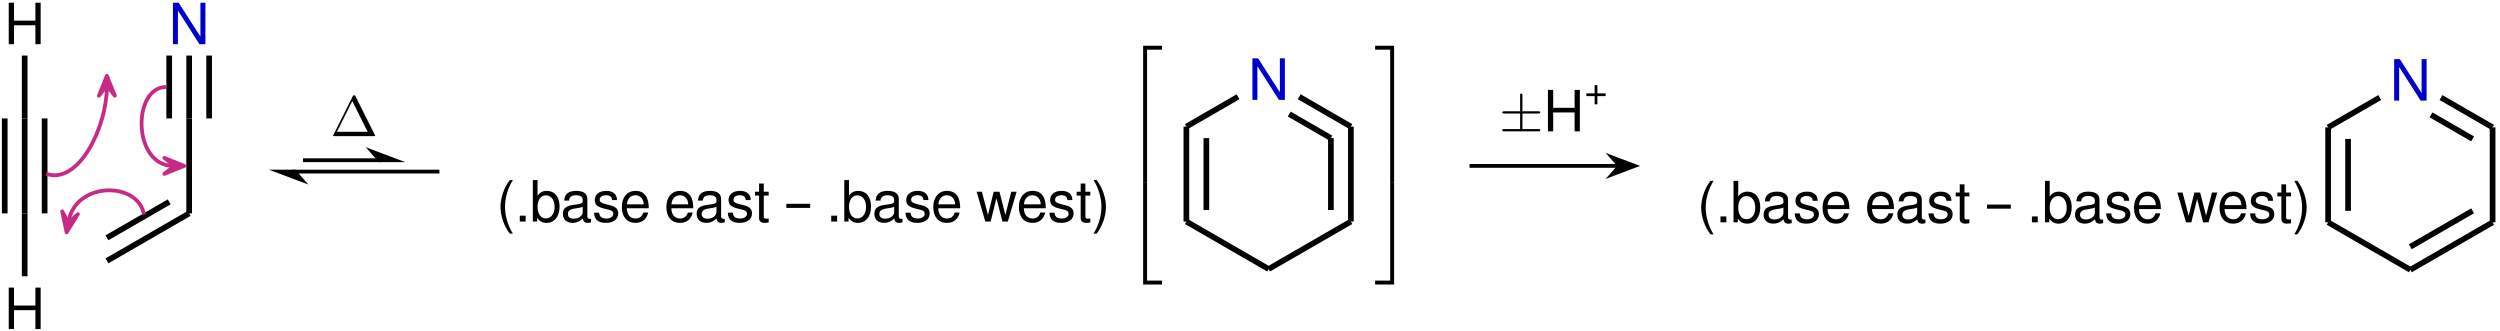 <?xml version="1.0" encoding="UTF-8"?>
<svg xmlns="http://www.w3.org/2000/svg" xmlns:xlink="http://www.w3.org/1999/xlink" width="438pt" height="58pt" viewBox="0 0 438 58" version="1.1">
<defs>
<g>
<symbol overflow="visible" id="glyph0-0">
<path style="stroke:none;" d="M 6.172 -5.188 C 6.172 -6.344 5.344 -7.094 4.047 -7.094 C 2.609 -7.094 1.859 -6.297 1.859 -4.766 L 2.719 -4.766 C 2.719 -5.656 2.953 -6.312 4 -6.312 C 4.766 -6.312 5.281 -5.859 5.281 -5.188 C 5.281 -3.922 3.484 -3.594 3.484 -2.25 L 3.484 -1.688 L 4.391 -1.688 L 4.391 -2.156 C 4.391 -3.344 6.172 -3.531 6.172 -5.188 Z M 4.391 -0.75 L 3.484 -0.75 L 3.484 0.297 L 4.391 0.297 Z M 0.344 1.391 L 7.625 1.391 L 7.625 -7.969 L 0.344 -7.969 Z M 1.172 0.688 L 1.172 -7.281 L 6.797 -7.281 L 6.797 0.688 Z M 1.172 0.688 "/>
</symbol>
<symbol overflow="visible" id="glyph0-1">
<path style="stroke:none;" d="M 5.469 -3.312 L 5.469 0 L 6.391 0 L 6.391 -7.266 L 5.469 -7.266 L 5.469 -4.125 L 1.719 -4.125 L 1.719 -7.266 L 0.797 -7.266 L 0.797 0 L 1.719 0 L 1.719 -3.312 Z M 5.469 -3.312 "/>
</symbol>
<symbol overflow="visible" id="glyph0-2">
<path style="stroke:none;" d="M 6.484 -7.266 L 5.609 -7.266 L 5.609 -1.328 L 1.797 -7.266 L 0.797 -7.266 L 0.797 0 L 1.672 0 L 1.672 -5.891 L 5.438 0 L 6.484 0 Z M 6.484 -7.266 "/>
</symbol>
<symbol overflow="visible" id="glyph0-3">
<path style="stroke:none;" d="M 2.359 -7.266 C 1.359 -5.969 0.734 -4.141 0.734 -2.578 C 0.734 -1 1.359 0.812 2.359 2.109 L 2.906 2.109 C 2.031 0.688 1.531 -0.984 1.531 -2.578 C 1.531 -4.172 2.031 -5.859 2.906 -7.266 Z M 2.359 -7.266 "/>
</symbol>
<symbol overflow="visible" id="glyph0-4">
<path style="stroke:none;" d="M 1.828 -1.031 L 0.797 -1.031 L 0.797 0 L 1.828 0 Z M 1.828 -1.031 "/>
</symbol>
<symbol overflow="visible" id="glyph0-5">
<path style="stroke:none;" d="M 0.594 -7.266 L 0.594 0 L 1.344 0 L 1.344 -0.672 C 1.75 -0.062 2.266 0.234 3 0.234 C 4.375 0.234 5.281 -0.891 5.281 -2.625 C 5.281 -4.328 4.422 -5.375 3.047 -5.375 C 2.328 -5.375 1.812 -5.109 1.422 -4.516 L 1.422 -7.266 Z M 2.875 -4.594 C 3.812 -4.594 4.406 -3.781 4.406 -2.547 C 4.406 -1.359 3.781 -0.547 2.875 -0.547 C 2 -0.547 1.422 -1.344 1.422 -2.578 C 1.422 -3.797 2 -4.594 2.875 -4.594 Z M 2.875 -4.594 "/>
</symbol>
<symbol overflow="visible" id="glyph0-6">
<path style="stroke:none;" d="M 0.531 -3.672 L 1.359 -3.672 C 1.438 -4.312 1.812 -4.609 2.594 -4.609 C 3.344 -4.609 3.766 -4.328 3.766 -3.828 L 3.766 -3.609 C 3.766 -3.266 3.547 -3.109 2.891 -3.031 C 1.359 -2.828 0.297 -2.719 0.297 -1.312 C 0.297 -0.375 0.953 0.234 2.016 0.234 C 2.672 0.234 3.203 0 3.781 -0.531 C 3.844 -0.016 4.109 0.234 4.641 0.234 C 4.812 0.234 4.938 0.203 5.219 0.141 L 5.219 -0.484 C 5.125 -0.469 5.078 -0.469 5.031 -0.469 C 4.75 -0.469 4.578 -0.625 4.578 -0.875 L 4.578 -3.953 C 4.578 -4.875 3.906 -5.375 2.625 -5.375 C 1.688 -5.375 0.578 -5.094 0.531 -3.672 Z M 2.188 -0.5 C 1.547 -0.5 1.172 -0.812 1.172 -1.328 C 1.172 -2.484 2.906 -2.188 3.766 -2.578 L 3.766 -1.641 C 3.766 -1.141 3.188 -0.5 2.188 -0.5 Z M 2.188 -0.5 "/>
</symbol>
<symbol overflow="visible" id="glyph0-7">
<path style="stroke:none;" d="M 1.219 -1.562 L 0.344 -1.562 C 0.375 -0.344 1.062 0.234 2.422 0.234 C 3.734 0.234 4.578 -0.422 4.578 -1.422 C 4.578 -2.203 4.141 -2.625 3.094 -2.875 L 2.297 -3.078 C 1.625 -3.234 1.328 -3.453 1.328 -3.812 C 1.328 -4.297 1.766 -4.609 2.438 -4.609 C 3.109 -4.609 3.469 -4.312 3.484 -3.766 L 4.359 -3.766 C 4.359 -4.797 3.672 -5.375 2.469 -5.375 C 1.25 -5.375 0.469 -4.75 0.469 -3.781 C 0.469 -2.953 0.891 -2.578 2.125 -2.266 L 2.906 -2.078 C 3.484 -1.938 3.703 -1.734 3.703 -1.359 C 3.703 -0.875 3.219 -0.531 2.5 -0.531 C 1.469 -0.531 1.281 -1.047 1.219 -1.562 Z M 1.219 -1.562 "/>
</symbol>
<symbol overflow="visible" id="glyph0-8">
<path style="stroke:none;" d="M 5.016 -2.328 C 5.016 -4.234 4.312 -5.375 2.688 -5.375 C 1.234 -5.375 0.297 -4.25 0.297 -2.547 C 0.297 -0.828 1.203 0.234 2.672 0.234 C 3.875 0.234 4.688 -0.453 4.906 -1.578 L 4.062 -1.578 C 3.844 -0.891 3.375 -0.531 2.703 -0.531 C 1.734 -0.531 1.188 -1.266 1.172 -2.328 Z M 1.188 -3.016 C 1.25 -3.984 1.844 -4.609 2.688 -4.609 C 3.531 -4.609 4.125 -3.906 4.125 -3.016 Z M 1.188 -3.016 "/>
</symbol>
<symbol overflow="visible" id="glyph0-9">
<path style="stroke:none;" d="M 2.594 -5.219 L 1.734 -5.219 L 1.734 -6.656 L 0.906 -6.656 L 0.906 -5.219 L 0.203 -5.219 L 0.203 -4.547 L 0.906 -4.547 L 0.906 -0.594 C 0.906 -0.062 1.266 0.234 1.906 0.234 C 2.109 0.234 2.312 0.203 2.594 0.156 L 2.594 -0.531 C 2.484 -0.516 2.359 -0.5 2.188 -0.5 C 1.828 -0.5 1.734 -0.594 1.734 -0.969 L 1.734 -4.547 L 2.594 -4.547 Z M 2.594 -5.219 "/>
</symbol>
<symbol overflow="visible" id="glyph0-10">
<path style="stroke:none;" d="M 4.578 -3.109 L 0.406 -3.109 L 0.406 -2.391 L 4.578 -2.391 Z M 4.578 -3.109 "/>
</symbol>
<symbol overflow="visible" id="glyph0-11">
<path style="stroke:none;" d="M 5.562 0 L 7.094 -5.219 L 6.156 -5.219 L 5.125 -1.156 L 4.094 -5.219 L 3.078 -5.219 L 2.078 -1.156 L 1.016 -5.219 L 0.094 -5.219 L 1.609 0 L 2.547 0 L 3.562 -4.094 L 4.609 0 Z M 5.562 0 "/>
</symbol>
<symbol overflow="visible" id="glyph0-12">
<path style="stroke:none;" d="M 0.922 2.109 C 1.922 0.812 2.547 -1 2.547 -2.578 C 2.547 -4.141 1.922 -5.969 0.922 -7.266 L 0.375 -7.266 C 1.25 -5.844 1.75 -4.172 1.75 -2.578 C 1.75 -0.984 1.25 0.703 0.375 2.109 Z M 0.922 2.109 "/>
</symbol>
<symbol overflow="visible" id="glyph1-0">
<path style="stroke:none;" d=""/>
</symbol>
<symbol overflow="visible" id="glyph1-1">
<path style="stroke:none;" d="M 4.406 -6.953 C 4.344 -7.094 4.312 -7.141 4.141 -7.141 C 3.984 -7.141 3.953 -7.094 3.891 -6.953 L 0.516 -0.203 C 0.469 -0.109 0.469 -0.094 0.469 -0.078 C 0.469 0 0.531 0 0.688 0 L 7.609 0 C 7.766 0 7.828 0 7.828 -0.078 C 7.828 -0.094 7.828 -0.109 7.781 -0.203 Z M 3.828 -6.141 L 6.516 -0.75 L 1.141 -0.75 Z M 3.828 -6.141 "/>
</symbol>
<symbol overflow="visible" id="glyph2-0">
<path style="stroke:none;" d=""/>
</symbol>
<symbol overflow="visible" id="glyph2-1">
<path style="stroke:none;" d="M 3.25 17.547 L 3.938 17.547 L 3.938 0.297 L 6.562 0.297 L 6.562 -0.391 L 3.25 -0.391 Z M 3.25 17.547 "/>
</symbol>
<symbol overflow="visible" id="glyph2-2">
<path style="stroke:none;" d="M 3.25 5.984 L 3.938 5.984 L 3.938 -0.016 L 3.25 -0.016 Z M 3.25 5.984 "/>
</symbol>
<symbol overflow="visible" id="glyph2-3">
<path style="stroke:none;" d="M 3.25 17.531 L 6.562 17.531 L 6.562 16.844 L 3.938 16.844 L 3.938 -0.406 L 3.25 -0.406 Z M 3.25 17.531 "/>
</symbol>
<symbol overflow="visible" id="glyph2-4">
<path style="stroke:none;" d="M 2.703 17.547 L 3.391 17.547 L 3.391 -0.391 L 0.062 -0.391 L 0.062 0.297 L 2.703 0.297 Z M 2.703 17.547 "/>
</symbol>
<symbol overflow="visible" id="glyph2-5">
<path style="stroke:none;" d="M 2.703 5.984 L 3.391 5.984 L 3.391 -0.016 L 2.703 -0.016 Z M 2.703 5.984 "/>
</symbol>
<symbol overflow="visible" id="glyph2-6">
<path style="stroke:none;" d="M 2.703 16.844 L 0.062 16.844 L 0.062 17.531 L 3.391 17.531 L 3.391 -0.406 L 2.703 -0.406 Z M 2.703 16.844 "/>
</symbol>
<symbol overflow="visible" id="glyph3-0">
<path style="stroke:none;" d=""/>
</symbol>
<symbol overflow="visible" id="glyph3-1">
<path style="stroke:none;" d="M 4.078 -3.125 L 6.844 -3.125 C 7.016 -3.125 7.203 -3.125 7.203 -3.312 C 7.203 -3.516 7.016 -3.516 6.844 -3.516 L 4.078 -3.516 L 4.078 -6.266 C 4.078 -6.438 4.078 -6.641 3.875 -6.641 C 3.672 -6.641 3.672 -6.453 3.672 -6.297 L 3.672 -3.516 L 0.891 -3.516 C 0.734 -3.516 0.547 -3.516 0.547 -3.312 C 0.547 -3.125 0.734 -3.125 0.891 -3.125 L 3.672 -3.125 L 3.672 -0.406 L 0.891 -0.406 C 0.734 -0.406 0.547 -0.406 0.547 -0.203 C 0.547 0 0.734 0 0.891 0 L 6.844 0 C 7.016 0 7.203 0 7.203 -0.203 C 7.203 -0.406 7.016 -0.406 6.844 -0.406 L 4.078 -0.406 Z M 4.078 -3.125 "/>
</symbol>
<symbol overflow="visible" id="glyph4-0">
<path style="stroke:none;" d="M 4.312 -3.625 C 4.312 -4.438 3.734 -4.969 2.828 -4.969 C 1.828 -4.969 1.297 -4.406 1.297 -3.328 L 1.891 -3.328 C 1.891 -3.953 2.062 -4.422 2.797 -4.422 C 3.328 -4.422 3.688 -4.094 3.688 -3.625 C 3.688 -2.75 2.438 -2.516 2.438 -1.562 L 2.438 -1.188 L 3.062 -1.188 L 3.062 -1.516 C 3.062 -2.344 4.312 -2.469 4.312 -3.625 Z M 3.062 -0.516 L 2.438 -0.516 L 2.438 0.203 L 3.062 0.203 Z M 0.25 0.969 L 5.328 0.969 L 5.328 -5.578 L 0.25 -5.578 Z M 0.828 0.484 L 0.828 -5.094 L 4.75 -5.094 L 4.75 0.484 Z M 0.828 0.484 "/>
</symbol>
<symbol overflow="visible" id="glyph4-1">
<path style="stroke:none;" d="M 3.719 -1.859 L 2.281 -1.859 L 2.281 -3.297 L 1.797 -3.297 L 1.797 -1.859 L 0.344 -1.859 L 0.344 -1.375 L 1.797 -1.375 L 1.797 0.062 L 2.281 0.062 L 2.281 -1.375 L 3.719 -1.375 Z M 3.719 -1.859 "/>
</symbol>
</g>
</defs>
<g id="surface21">
<g style="fill:rgb(0.999%,0.999%,0.999%);fill-opacity:1;">
  <use xlink:href="#glyph0-1" x="0.732" y="57.654"/>
</g>
<path style="fill:none;stroke-width:0.996;stroke-linecap:butt;stroke-linejoin:miter;stroke:rgb(0.999%,0.999%,0.999%);stroke-opacity:1;stroke-miterlimit:10;" d="M 0 -0.002 L 0 -11.013 " transform="matrix(1,0,0,-1,4.324,37.385)"/>
<path style="fill:none;stroke-width:0.996;stroke-linecap:butt;stroke-linejoin:miter;stroke:rgb(0.999%,0.999%,0.999%);stroke-opacity:1;stroke-miterlimit:10;" d="M 14.41 -8.318 L 28.817 -0.002 " transform="matrix(1,0,0,-1,4.324,37.385)"/>
<path style="fill:none;stroke-width:0.996;stroke-linecap:butt;stroke-linejoin:miter;stroke:rgb(0.999%,0.999%,0.999%);stroke-opacity:1;stroke-miterlimit:10;" d="M 14.41 -4.279 L 25.321 2.022 " transform="matrix(1,0,0,-1,4.324,37.385)"/>
<path style="fill:none;stroke-width:0.996;stroke-linecap:butt;stroke-linejoin:miter;stroke:rgb(0.999%,0.999%,0.999%);stroke-opacity:1;stroke-miterlimit:10;" d="M 28.817 -0.002 L 28.817 16.639 " transform="matrix(1,0,0,-1,4.324,37.385)"/>
<g style="fill:rgb(0%,0%,79.999%);fill-opacity:1;">
  <use xlink:href="#glyph0-2" x="29.504" y="7.741"/>
</g>
<path style="fill:none;stroke-width:0.996;stroke-linecap:butt;stroke-linejoin:miter;stroke:rgb(0.999%,0.999%,0.999%);stroke-opacity:1;stroke-miterlimit:10;" d="M 28.817 16.639 L 28.817 27.651 " transform="matrix(1,0,0,-1,4.324,37.385)"/>
<path style="fill:none;stroke-width:0.996;stroke-linecap:butt;stroke-linejoin:miter;stroke:rgb(0.999%,0.999%,0.999%);stroke-opacity:1;stroke-miterlimit:10;" d="M 25.321 16.639 L 25.321 27.651 " transform="matrix(1,0,0,-1,4.324,37.385)"/>
<path style="fill:none;stroke-width:0.996;stroke-linecap:butt;stroke-linejoin:miter;stroke:rgb(0.999%,0.999%,0.999%);stroke-opacity:1;stroke-miterlimit:10;" d="M 32.317 16.639 L 32.317 27.651 " transform="matrix(1,0,0,-1,4.324,37.385)"/>
<g style="fill:rgb(0.999%,0.999%,0.999%);fill-opacity:1;">
  <use xlink:href="#glyph0-1" x="0.732" y="7.741"/>
</g>
<path style="fill:none;stroke-width:0.996;stroke-linecap:butt;stroke-linejoin:miter;stroke:rgb(0.999%,0.999%,0.999%);stroke-opacity:1;stroke-miterlimit:10;" d="M 0 16.639 L 0 27.651 " transform="matrix(1,0,0,-1,4.324,37.385)"/>
<path style="fill:none;stroke-width:0.996;stroke-linecap:butt;stroke-linejoin:miter;stroke:rgb(0.999%,0.999%,0.999%);stroke-opacity:1;stroke-miterlimit:10;" d="M 0 16.639 L 0 -0.002 " transform="matrix(1,0,0,-1,4.324,37.385)"/>
<path style="fill:none;stroke-width:0.996;stroke-linecap:butt;stroke-linejoin:miter;stroke:rgb(0.999%,0.999%,0.999%);stroke-opacity:1;stroke-miterlimit:10;" d="M 3.496 16.639 L 3.496 -0.002 " transform="matrix(1,0,0,-1,4.324,37.385)"/>
<path style="fill:none;stroke-width:0.996;stroke-linecap:butt;stroke-linejoin:miter;stroke:rgb(0.999%,0.999%,0.999%);stroke-opacity:1;stroke-miterlimit:10;" d="M -3.496 16.639 L -3.496 -0.002 " transform="matrix(1,0,0,-1,4.324,37.385)"/>
<path style="fill:none;stroke-width:0.668;stroke-linecap:butt;stroke-linejoin:miter;stroke:rgb(0.999%,0.999%,0.999%);stroke-opacity:1;stroke-miterlimit:10;" d="M 52.75 9.315 L 66.524 9.315 " transform="matrix(1,0,0,-1,0.328,37.385)"/>
<path style="fill-rule:nonzero;fill:rgb(0.999%,0.999%,0.999%);fill-opacity:1;stroke-width:0.668;stroke-linecap:butt;stroke-linejoin:miter;stroke:rgb(0.999%,0.999%,0.999%);stroke-opacity:1;stroke-miterlimit:10;" d="M 5.044 -0 L 1.079 1.496 L 2.387 -0 Z M 5.044 -0 " transform="matrix(1,0,0,-1,64.128,28.07)"/>
<path style="fill:none;stroke-width:0.668;stroke-linecap:butt;stroke-linejoin:miter;stroke:rgb(0.999%,0.999%,0.999%);stroke-opacity:1;stroke-miterlimit:10;" d="M 76.66 7.322 L 50.934 7.322 " transform="matrix(1,0,0,-1,0.328,37.385)"/>
<path style="fill-rule:nonzero;fill:rgb(0.999%,0.999%,0.999%);fill-opacity:1;stroke-width:0.668;stroke-linecap:butt;stroke-linejoin:miter;stroke:rgb(0.999%,0.999%,0.999%);stroke-opacity:1;stroke-miterlimit:10;" d="M 5.041 0 L 1.077 1.496 L 2.389 0 Z M 5.041 0 " transform="matrix(-1,0,0,1,53.983,30.062)"/>
<g style="fill:rgb(0.999%,0.999%,0.999%);fill-opacity:1;">
  <use xlink:href="#glyph1-1" x="57.892" y="23.845"/>
</g>
<g style="fill:rgb(0.999%,0.999%,0.999%);fill-opacity:1;">
  <use xlink:href="#glyph0-3" x="86.95" y="38.816"/>
  <use xlink:href="#glyph0-4" x="90.268" y="38.816"/>
  <use xlink:href="#glyph0-5" x="92.758" y="38.816"/>
  <use xlink:href="#glyph0-6" x="98.327" y="38.816"/>
  <use xlink:href="#glyph0-7" x="103.737" y="38.816"/>
  <use xlink:href="#glyph0-8" x="108.649" y="38.816"/>
</g>
<g style="fill:rgb(0.999%,0.999%,0.999%);fill-opacity:1;">
  <use xlink:href="#glyph0-8" x="116.449" y="38.816"/>
  <use xlink:href="#glyph0-6" x="121.759" y="38.816"/>
  <use xlink:href="#glyph0-7" x="127.169" y="38.816"/>
  <use xlink:href="#glyph0-9" x="132.081" y="38.816"/>
</g>
<g style="fill:rgb(0.999%,0.999%,0.999%);fill-opacity:1;">
  <use xlink:href="#glyph0-10" x="137.361" y="38.816"/>
</g>
<g style="fill:rgb(0.999%,0.999%,0.999%);fill-opacity:1;">
  <use xlink:href="#glyph0-4" x="144.833" y="38.816"/>
  <use xlink:href="#glyph0-5" x="147.324" y="38.816"/>
  <use xlink:href="#glyph0-6" x="152.893" y="38.816"/>
  <use xlink:href="#glyph0-7" x="158.302" y="38.816"/>
  <use xlink:href="#glyph0-8" x="163.214" y="38.816"/>
</g>
<g style="fill:rgb(0.999%,0.999%,0.999%);fill-opacity:1;">
  <use xlink:href="#glyph0-11" x="171.015" y="38.816"/>
  <use xlink:href="#glyph0-8" x="178.208" y="38.816"/>
  <use xlink:href="#glyph0-7" x="183.518" y="38.816"/>
  <use xlink:href="#glyph0-9" x="188.429" y="38.816"/>
  <use xlink:href="#glyph0-12" x="191.219" y="38.816"/>
</g>
<g style="fill:rgb(0.999%,0.999%,0.999%);fill-opacity:1;">
  <use xlink:href="#glyph2-1" x="197.027" y="8.407"/>
</g>
<g style="fill:rgb(0.999%,0.999%,0.999%);fill-opacity:1;">
  <use xlink:href="#glyph2-2" x="197.027" y="25.941"/>
</g>
<g style="fill:rgb(0.999%,0.999%,0.999%);fill-opacity:1;">
  <use xlink:href="#glyph2-3" x="197.027" y="32.317"/>
</g>
<path style="fill:none;stroke-width:0.996;stroke-linecap:butt;stroke-linejoin:miter;stroke:rgb(0.999%,0.999%,0.999%);stroke-opacity:1;stroke-miterlimit:10;" d="M -0.001 -0 L 14.409 -8.321 " transform="matrix(1,0,0,-1,207.853,38.816)"/>
<path style="fill:none;stroke-width:0.996;stroke-linecap:butt;stroke-linejoin:miter;stroke:rgb(0.999%,0.999%,0.999%);stroke-opacity:1;stroke-miterlimit:10;" d="M 14.409 -8.321 L 28.819 -0 " transform="matrix(1,0,0,-1,207.853,38.816)"/>
<path style="fill:none;stroke-width:0.996;stroke-linecap:butt;stroke-linejoin:miter;stroke:rgb(0.999%,0.999%,0.999%);stroke-opacity:1;stroke-miterlimit:10;" d="M 28.819 -0 L 28.819 16.636 " transform="matrix(1,0,0,-1,207.853,38.816)"/>
<path style="fill:none;stroke-width:0.996;stroke-linecap:butt;stroke-linejoin:miter;stroke:rgb(0.999%,0.999%,0.999%);stroke-opacity:1;stroke-miterlimit:10;" d="M 25.319 2.019 L 25.319 14.617 " transform="matrix(1,0,0,-1,207.853,38.816)"/>
<g style="fill:rgb(0%,0%,79.999%);fill-opacity:1;">
  <use xlink:href="#glyph0-2" x="218.625" y="17.491"/>
</g>
<path style="fill:none;stroke-width:0.996;stroke-linecap:butt;stroke-linejoin:miter;stroke:rgb(0.999%,0.999%,0.999%);stroke-opacity:1;stroke-miterlimit:10;" d="M 28.819 16.636 L 19.772 21.863 " transform="matrix(1,0,0,-1,207.853,38.816)"/>
<path style="fill:none;stroke-width:0.996;stroke-linecap:butt;stroke-linejoin:miter;stroke:rgb(0.999%,0.999%,0.999%);stroke-opacity:1;stroke-miterlimit:10;" d="M 25.319 14.617 L 18.022 18.832 " transform="matrix(1,0,0,-1,207.853,38.816)"/>
<path style="fill:none;stroke-width:0.996;stroke-linecap:butt;stroke-linejoin:miter;stroke:rgb(0.999%,0.999%,0.999%);stroke-opacity:1;stroke-miterlimit:10;" d="M 9.045 21.863 L -0.001 16.636 " transform="matrix(1,0,0,-1,207.853,38.816)"/>
<path style="fill:none;stroke-width:0.996;stroke-linecap:butt;stroke-linejoin:miter;stroke:rgb(0.999%,0.999%,0.999%);stroke-opacity:1;stroke-miterlimit:10;" d="M -0.001 16.636 L -0.001 -0 " transform="matrix(1,0,0,-1,207.853,38.816)"/>
<path style="fill:none;stroke-width:0.996;stroke-linecap:butt;stroke-linejoin:miter;stroke:rgb(0.999%,0.999%,0.999%);stroke-opacity:1;stroke-miterlimit:10;" d="M 3.499 14.617 L 3.499 2.019 " transform="matrix(1,0,0,-1,207.853,38.816)"/>
<g style="fill:rgb(0.999%,0.999%,0.999%);fill-opacity:1;">
  <use xlink:href="#glyph2-4" x="240.855" y="8.407"/>
</g>
<g style="fill:rgb(0.999%,0.999%,0.999%);fill-opacity:1;">
  <use xlink:href="#glyph2-5" x="240.855" y="25.941"/>
</g>
<g style="fill:rgb(0.999%,0.999%,0.999%);fill-opacity:1;">
  <use xlink:href="#glyph2-6" x="240.855" y="32.317"/>
</g>
<path style="fill:none;stroke-width:0.668;stroke-linecap:butt;stroke-linejoin:miter;stroke:rgb(0.999%,0.999%,0.999%);stroke-opacity:1;stroke-miterlimit:10;" d="M 257.133 8.319 L 283.254 8.319 " transform="matrix(1,0,0,-1,0.328,37.385)"/>
<path style="fill-rule:nonzero;fill:rgb(0.999%,0.999%,0.999%);fill-opacity:1;stroke-width:0.668;stroke-linecap:butt;stroke-linejoin:miter;stroke:rgb(0.999%,0.999%,0.999%);stroke-opacity:1;stroke-miterlimit:10;" d="M 5.044 -0 L 1.079 1.496 L 2.388 -0 L 1.079 -1.496 Z M 5.044 -0 " transform="matrix(1,0,0,-1,281.358,29.066)"/>
<g style="fill:rgb(0.999%,0.999%,0.999%);fill-opacity:1;">
  <use xlink:href="#glyph3-1" x="262.652" y="23.015"/>
</g>
<g style="fill:rgb(0.999%,0.999%,0.999%);fill-opacity:1;">
  <use xlink:href="#glyph0-1" x="270.4" y="23.015"/>
</g>
<g style="fill:rgb(0.999%,0.999%,0.999%);fill-opacity:1;">
  <use xlink:href="#glyph4-1" x="277.584" y="18.215"/>
</g>
<g style="fill:rgb(0.999%,0.999%,0.999%);fill-opacity:1;">
  <use xlink:href="#glyph0-3" x="297.31" y="38.951"/>
  <use xlink:href="#glyph0-4" x="300.628" y="38.951"/>
  <use xlink:href="#glyph0-5" x="303.118" y="38.951"/>
  <use xlink:href="#glyph0-6" x="308.687" y="38.951"/>
  <use xlink:href="#glyph0-7" x="314.097" y="38.951"/>
  <use xlink:href="#glyph0-8" x="319.009" y="38.951"/>
</g>
<g style="fill:rgb(0.999%,0.999%,0.999%);fill-opacity:1;">
  <use xlink:href="#glyph0-8" x="326.809" y="38.951"/>
  <use xlink:href="#glyph0-6" x="332.119" y="38.951"/>
  <use xlink:href="#glyph0-7" x="337.529" y="38.951"/>
  <use xlink:href="#glyph0-9" x="342.441" y="38.951"/>
</g>
<g style="fill:rgb(0.999%,0.999%,0.999%);fill-opacity:1;">
  <use xlink:href="#glyph0-10" x="347.721" y="38.951"/>
</g>
<g style="fill:rgb(0.999%,0.999%,0.999%);fill-opacity:1;">
  <use xlink:href="#glyph0-4" x="355.193" y="38.951"/>
  <use xlink:href="#glyph0-5" x="357.684" y="38.951"/>
  <use xlink:href="#glyph0-6" x="363.253" y="38.951"/>
  <use xlink:href="#glyph0-7" x="368.662" y="38.951"/>
  <use xlink:href="#glyph0-8" x="373.574" y="38.951"/>
</g>
<g style="fill:rgb(0.999%,0.999%,0.999%);fill-opacity:1;">
  <use xlink:href="#glyph0-11" x="381.375" y="38.951"/>
  <use xlink:href="#glyph0-8" x="388.568" y="38.951"/>
  <use xlink:href="#glyph0-7" x="393.878" y="38.951"/>
  <use xlink:href="#glyph0-9" x="398.789" y="38.951"/>
  <use xlink:href="#glyph0-12" x="401.579" y="38.951"/>
</g>
<path style="fill:none;stroke-width:0.996;stroke-linecap:butt;stroke-linejoin:miter;stroke:rgb(0.999%,0.999%,0.999%);stroke-opacity:1;stroke-miterlimit:10;" d="M 0.002 0.002 L 14.408 -8.319 " transform="matrix(1,0,0,-1,407.885,38.951)"/>
<path style="fill:none;stroke-width:0.996;stroke-linecap:butt;stroke-linejoin:miter;stroke:rgb(0.999%,0.999%,0.999%);stroke-opacity:1;stroke-miterlimit:10;" d="M 14.408 -8.319 L 28.818 0.002 " transform="matrix(1,0,0,-1,407.885,38.951)"/>
<path style="fill:none;stroke-width:0.996;stroke-linecap:butt;stroke-linejoin:miter;stroke:rgb(0.999%,0.999%,0.999%);stroke-opacity:1;stroke-miterlimit:10;" d="M 14.408 -4.279 L 25.318 2.021 " transform="matrix(1,0,0,-1,407.885,38.951)"/>
<path style="fill:none;stroke-width:0.996;stroke-linecap:butt;stroke-linejoin:miter;stroke:rgb(0.999%,0.999%,0.999%);stroke-opacity:1;stroke-miterlimit:10;" d="M 28.818 0.002 L 28.818 16.639 " transform="matrix(1,0,0,-1,407.885,38.951)"/>
<g style="fill:rgb(0%,0%,79.999%);fill-opacity:1;">
  <use xlink:href="#glyph0-2" x="418.657" y="17.626"/>
</g>
<path style="fill:none;stroke-width:0.996;stroke-linecap:butt;stroke-linejoin:miter;stroke:rgb(0.999%,0.999%,0.999%);stroke-opacity:1;stroke-miterlimit:10;" d="M 28.818 16.639 L 19.771 21.861 " transform="matrix(1,0,0,-1,407.885,38.951)"/>
<path style="fill:none;stroke-width:0.996;stroke-linecap:butt;stroke-linejoin:miter;stroke:rgb(0.999%,0.999%,0.999%);stroke-opacity:1;stroke-miterlimit:10;" d="M 25.318 14.619 L 18.021 18.83 " transform="matrix(1,0,0,-1,407.885,38.951)"/>
<path style="fill:none;stroke-width:0.996;stroke-linecap:butt;stroke-linejoin:miter;stroke:rgb(0.999%,0.999%,0.999%);stroke-opacity:1;stroke-miterlimit:10;" d="M 9.045 21.861 L 0.002 16.639 " transform="matrix(1,0,0,-1,407.885,38.951)"/>
<path style="fill:none;stroke-width:0.996;stroke-linecap:butt;stroke-linejoin:miter;stroke:rgb(0.999%,0.999%,0.999%);stroke-opacity:1;stroke-miterlimit:10;" d="M 0.002 16.639 L 0.002 0.002 " transform="matrix(1,0,0,-1,407.885,38.951)"/>
<path style="fill:none;stroke-width:0.996;stroke-linecap:butt;stroke-linejoin:miter;stroke:rgb(0.999%,0.999%,0.999%);stroke-opacity:1;stroke-miterlimit:10;" d="M 3.498 14.619 L 3.498 2.017 " transform="matrix(1,0,0,-1,407.885,38.951)"/>
<path style="fill:none;stroke-width:0.668;stroke-linecap:butt;stroke-linejoin:miter;stroke:rgb(78.04%,16.487%,51.637%);stroke-opacity:1;stroke-miterlimit:10;" d="M -411.966 -0.201 C -413.001 5.651 -423.946 5.651 -425.2 -1.447 " transform="matrix(1,0,0,-1,437.2,37.385)"/>
<path style="fill-rule:nonzero;fill:rgb(78.04%,16.487%,51.637%);fill-opacity:1;stroke-width:0.668;stroke-linecap:butt;stroke-linejoin:round;stroke:rgb(78.04%,16.487%,51.637%);stroke-opacity:1;stroke-miterlimit:10;" d="M 5.429 0.002 L 1.947 1.395 L 3.696 0.001 L 1.947 -1.398 Z M 5.429 0.002 " transform="matrix(-0.174,0.985,0.985,0.174,12.613,35.356)"/>
<path style="fill:none;stroke-width:0.668;stroke-linecap:butt;stroke-linejoin:miter;stroke:rgb(78.04%,16.487%,51.637%);stroke-opacity:1;stroke-miterlimit:10;" d="M -408.083 22.147 C -414.028 22.147 -414.028 8.319 -406.817 8.319 " transform="matrix(1,0,0,-1,437.2,37.385)"/>
<path style="fill-rule:nonzero;fill:rgb(78.04%,16.487%,51.637%);fill-opacity:1;stroke-width:0.668;stroke-linecap:butt;stroke-linejoin:round;stroke:rgb(78.04%,16.487%,51.637%);stroke-opacity:1;stroke-miterlimit:10;" d="M 5.43 -0 L 1.945 1.398 L 3.699 -0 L 1.945 -1.395 Z M 5.43 -0 " transform="matrix(1,0,0,-1,26.852,29.066)"/>
<path style="fill:none;stroke-width:0.668;stroke-linecap:butt;stroke-linejoin:miter;stroke:rgb(78.04%,16.487%,51.637%);stroke-opacity:1;stroke-miterlimit:10;" d="M -429.106 6.944 C -423.52 4.912 -418.473 14.994 -418.473 22.205 " transform="matrix(1,0,0,-1,437.2,37.385)"/>
<path style="fill-rule:nonzero;fill:rgb(78.04%,16.487%,51.637%);fill-opacity:1;stroke-width:0.668;stroke-linecap:butt;stroke-linejoin:round;stroke:rgb(78.04%,16.487%,51.637%);stroke-opacity:1;stroke-miterlimit:10;" d="M 5.427 -0 L 1.946 1.398 L 3.696 -0 L 1.946 -1.395 Z M 5.427 -0 " transform="matrix(0,-1,-1,0,18.726,18.712)"/>
</g>
</svg>
